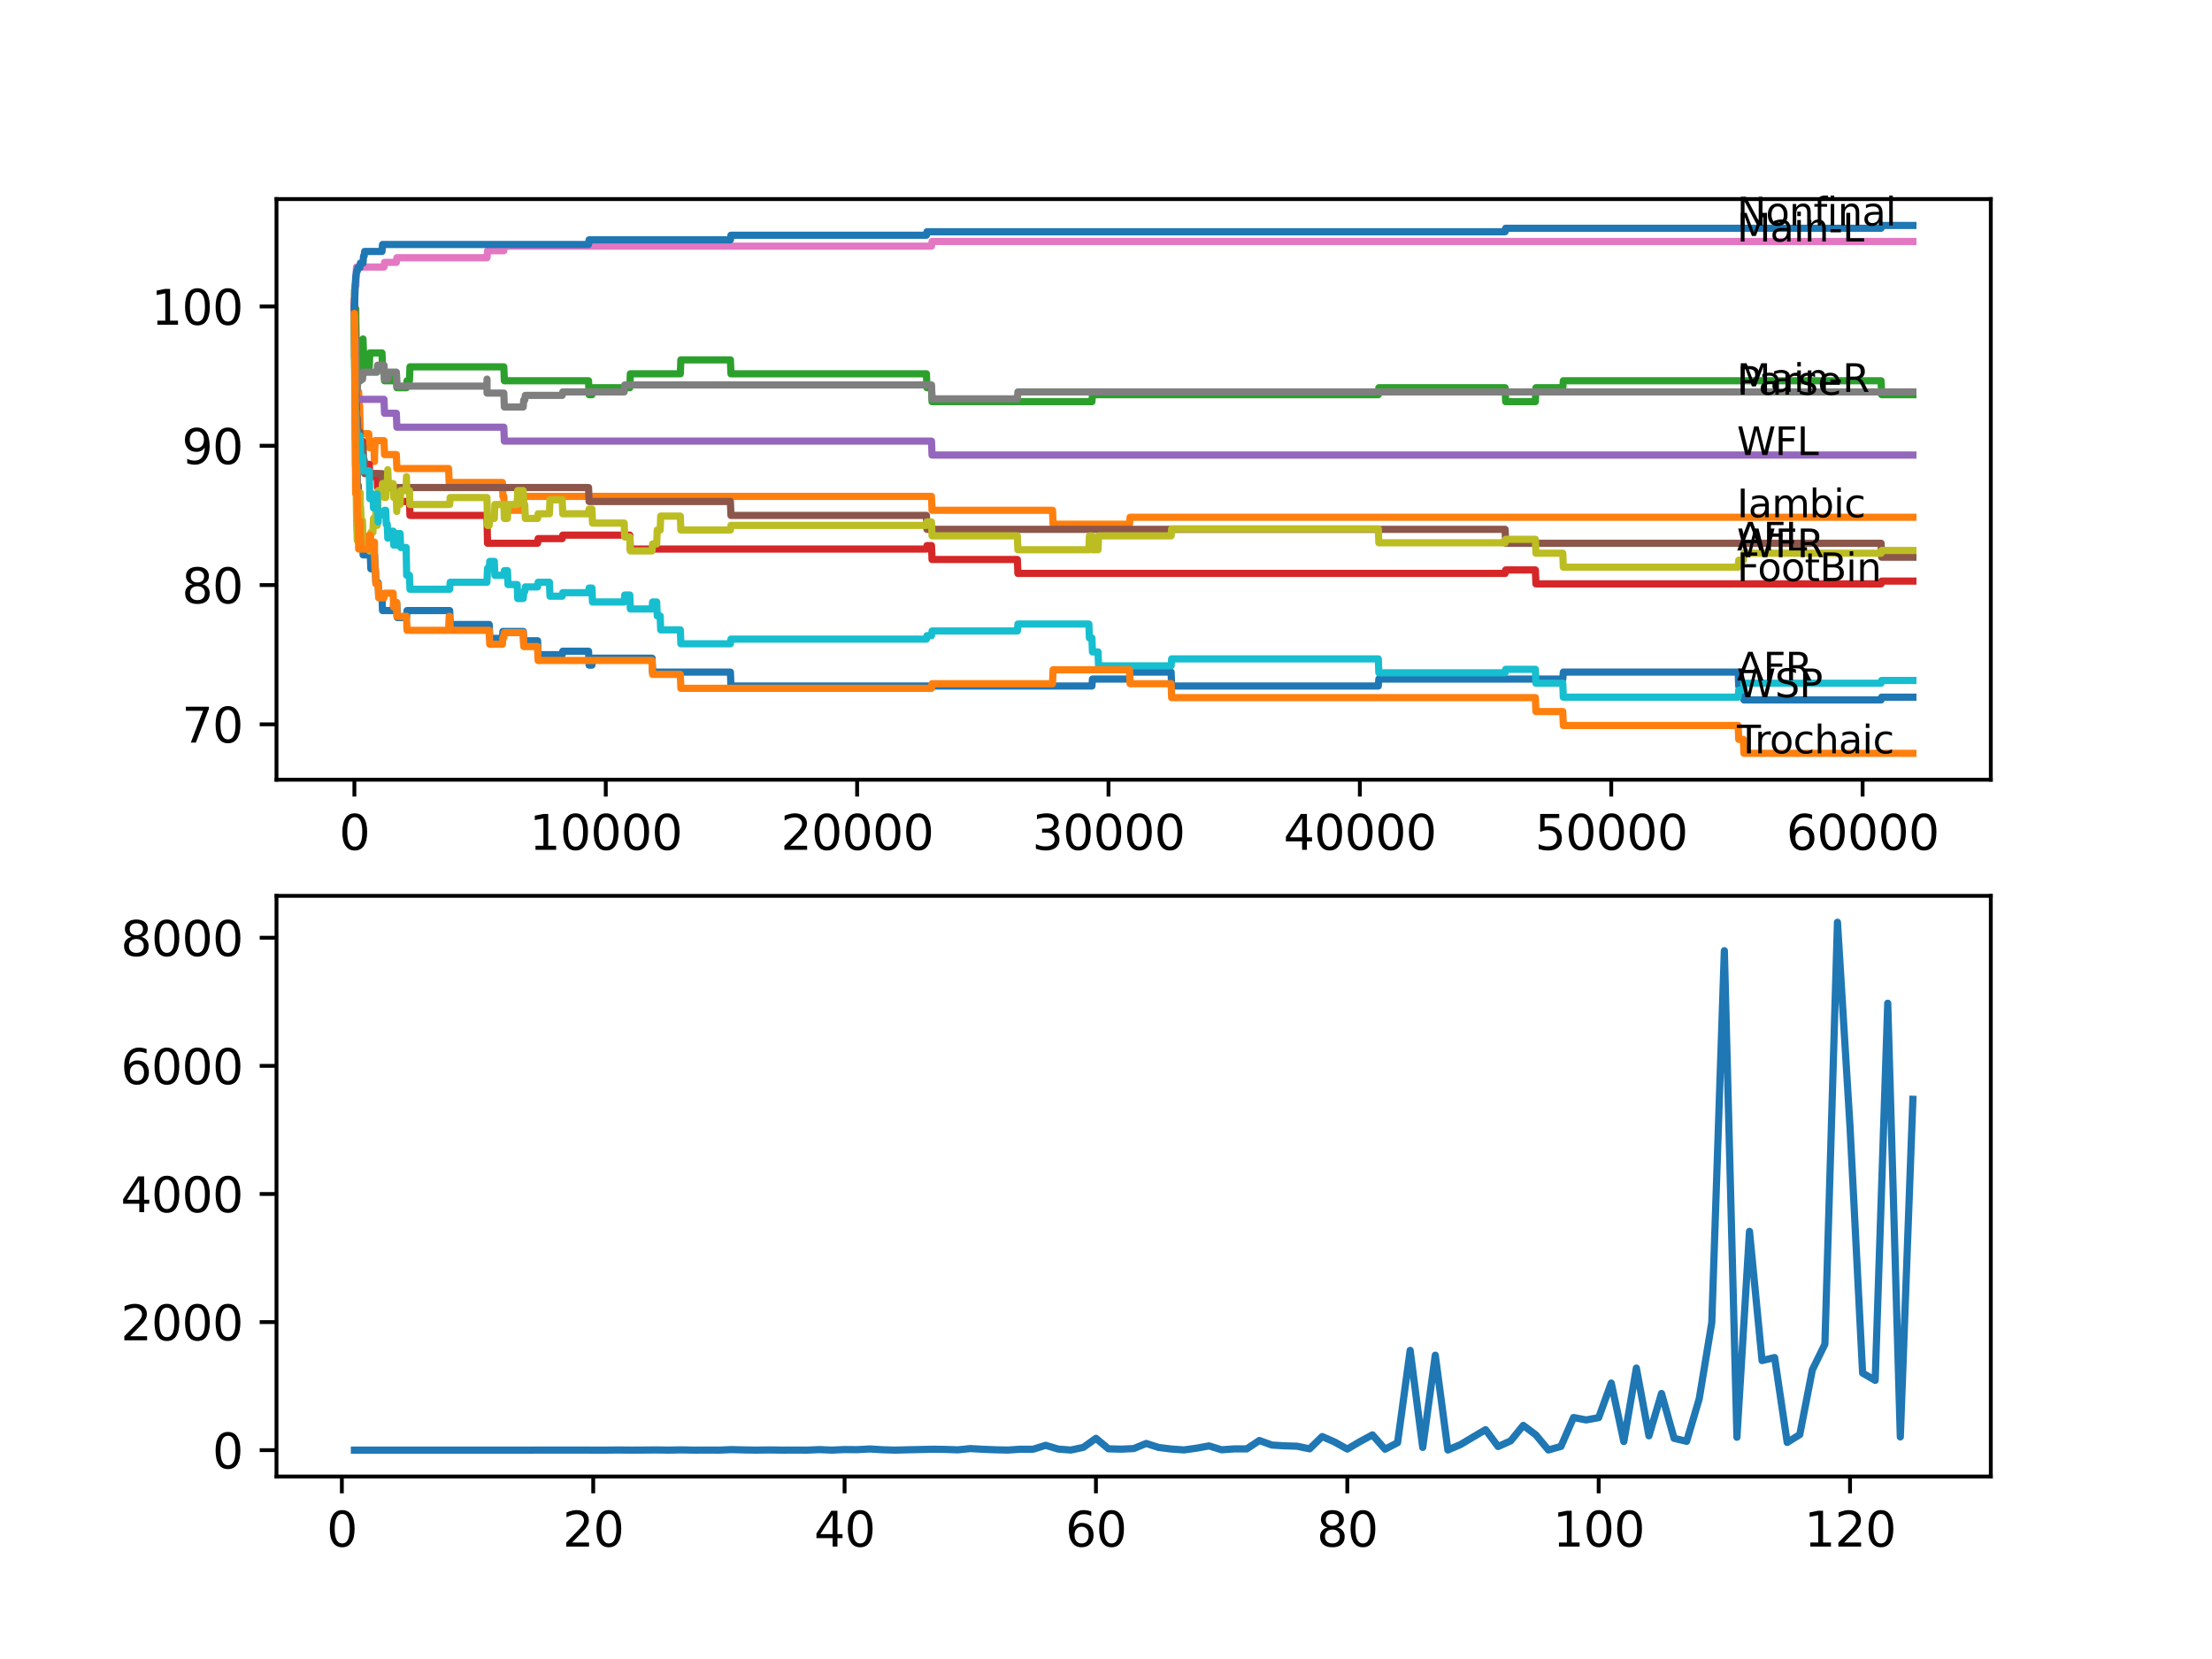 <?xml version="1.0" encoding="utf-8" standalone="no"?>
<!DOCTYPE svg PUBLIC "-//W3C//DTD SVG 1.1//EN"
  "http://www.w3.org/Graphics/SVG/1.1/DTD/svg11.dtd">
<svg xmlns:xlink="http://www.w3.org/1999/xlink" width="460.8pt" height="345.6pt" viewBox="0 0 460.8 345.6" xmlns="http://www.w3.org/2000/svg" version="1.1">
 <defs>
  <style type="text/css">*{stroke-linejoin: round; stroke-linecap: butt}</style>
 </defs>
 <g id="figure_1">
  <g id="patch_1">
   <path d="M 0 345.6 
L 460.8 345.6 
L 460.8 0 
L 0 0 
z
" style="fill: #ffffff"/>
  </g>
  <g id="axes_1">
   <g id="patch_2">
    <path d="M 57.6 162.432 
L 414.72 162.432 
L 414.72 41.472 
L 57.6 41.472 
z
" style="fill: #ffffff"/>
   </g>
   <g id="matplotlib.axis_1">
    <g id="xtick_1">
     <g id="line2d_1">
      <defs>
       <path id="mb0e7bf2090" d="M 0 0 
L 0 3.5 
" style="stroke: #000000; stroke-width: 0.8"/>
      </defs>
      <g>
       <use xlink:href="#mb0e7bf2090" x="73.827" y="162.432" style="stroke: #000000; stroke-width: 0.8"/>
      </g>
     </g>
     <g id="text_1">
      <!-- 0 -->
      <g transform="translate(70.646 177.03)scale(0.1 -0.1)">
       <defs>
        <path id="DejaVuSans-30" d="M 2034 4250 
Q 1547 4250 1301 3770 
Q 1056 3291 1056 2328 
Q 1056 1369 1301 889 
Q 1547 409 2034 409 
Q 2525 409 2770 889 
Q 3016 1369 3016 2328 
Q 3016 3291 2770 3770 
Q 2525 4250 2034 4250 
z
M 2034 4750 
Q 2819 4750 3233 4129 
Q 3647 3509 3647 2328 
Q 3647 1150 3233 529 
Q 2819 -91 2034 -91 
Q 1250 -91 836 529 
Q 422 1150 422 2328 
Q 422 3509 836 4129 
Q 1250 4750 2034 4750 
z
" transform="scale(0.016)"/>
       </defs>
       <use xlink:href="#DejaVuSans-30"/>
      </g>
     </g>
    </g>
    <g id="xtick_2">
     <g id="line2d_2">
      <g>
       <use xlink:href="#mb0e7bf2090" x="126.192" y="162.432" style="stroke: #000000; stroke-width: 0.8"/>
      </g>
     </g>
     <g id="text_2">
      <!-- 10000 -->
      <g transform="translate(110.286 177.03)scale(0.1 -0.1)">
       <defs>
        <path id="DejaVuSans-31" d="M 794 531 
L 1825 531 
L 1825 4091 
L 703 3866 
L 703 4441 
L 1819 4666 
L 2450 4666 
L 2450 531 
L 3481 531 
L 3481 0 
L 794 0 
L 794 531 
z
" transform="scale(0.016)"/>
       </defs>
       <use xlink:href="#DejaVuSans-31"/>
       <use xlink:href="#DejaVuSans-30" x="63.623"/>
       <use xlink:href="#DejaVuSans-30" x="127.246"/>
       <use xlink:href="#DejaVuSans-30" x="190.869"/>
       <use xlink:href="#DejaVuSans-30" x="254.492"/>
      </g>
     </g>
    </g>
    <g id="xtick_3">
     <g id="line2d_3">
      <g>
       <use xlink:href="#mb0e7bf2090" x="178.556" y="162.432" style="stroke: #000000; stroke-width: 0.8"/>
      </g>
     </g>
     <g id="text_3">
      <!-- 20000 -->
      <g transform="translate(162.65 177.03)scale(0.1 -0.1)">
       <defs>
        <path id="DejaVuSans-32" d="M 1228 531 
L 3431 531 
L 3431 0 
L 469 0 
L 469 531 
Q 828 903 1448 1529 
Q 2069 2156 2228 2338 
Q 2531 2678 2651 2914 
Q 2772 3150 2772 3378 
Q 2772 3750 2511 3984 
Q 2250 4219 1831 4219 
Q 1534 4219 1204 4116 
Q 875 4013 500 3803 
L 500 4441 
Q 881 4594 1212 4672 
Q 1544 4750 1819 4750 
Q 2544 4750 2975 4387 
Q 3406 4025 3406 3419 
Q 3406 3131 3298 2873 
Q 3191 2616 2906 2266 
Q 2828 2175 2409 1742 
Q 1991 1309 1228 531 
z
" transform="scale(0.016)"/>
       </defs>
       <use xlink:href="#DejaVuSans-32"/>
       <use xlink:href="#DejaVuSans-30" x="63.623"/>
       <use xlink:href="#DejaVuSans-30" x="127.246"/>
       <use xlink:href="#DejaVuSans-30" x="190.869"/>
       <use xlink:href="#DejaVuSans-30" x="254.492"/>
      </g>
     </g>
    </g>
    <g id="xtick_4">
     <g id="line2d_4">
      <g>
       <use xlink:href="#mb0e7bf2090" x="230.921" y="162.432" style="stroke: #000000; stroke-width: 0.8"/>
      </g>
     </g>
     <g id="text_4">
      <!-- 30000 -->
      <g transform="translate(215.015 177.03)scale(0.1 -0.1)">
       <defs>
        <path id="DejaVuSans-33" d="M 2597 2516 
Q 3050 2419 3304 2112 
Q 3559 1806 3559 1356 
Q 3559 666 3084 287 
Q 2609 -91 1734 -91 
Q 1441 -91 1130 -33 
Q 819 25 488 141 
L 488 750 
Q 750 597 1062 519 
Q 1375 441 1716 441 
Q 2309 441 2620 675 
Q 2931 909 2931 1356 
Q 2931 1769 2642 2001 
Q 2353 2234 1838 2234 
L 1294 2234 
L 1294 2753 
L 1863 2753 
Q 2328 2753 2575 2939 
Q 2822 3125 2822 3475 
Q 2822 3834 2567 4026 
Q 2313 4219 1838 4219 
Q 1578 4219 1281 4162 
Q 984 4106 628 3988 
L 628 4550 
Q 988 4650 1302 4700 
Q 1616 4750 1894 4750 
Q 2613 4750 3031 4423 
Q 3450 4097 3450 3541 
Q 3450 3153 3228 2886 
Q 3006 2619 2597 2516 
z
" transform="scale(0.016)"/>
       </defs>
       <use xlink:href="#DejaVuSans-33"/>
       <use xlink:href="#DejaVuSans-30" x="63.623"/>
       <use xlink:href="#DejaVuSans-30" x="127.246"/>
       <use xlink:href="#DejaVuSans-30" x="190.869"/>
       <use xlink:href="#DejaVuSans-30" x="254.492"/>
      </g>
     </g>
    </g>
    <g id="xtick_5">
     <g id="line2d_5">
      <g>
       <use xlink:href="#mb0e7bf2090" x="283.285" y="162.432" style="stroke: #000000; stroke-width: 0.8"/>
      </g>
     </g>
     <g id="text_5">
      <!-- 40000 -->
      <g transform="translate(267.379 177.03)scale(0.1 -0.1)">
       <defs>
        <path id="DejaVuSans-34" d="M 2419 4116 
L 825 1625 
L 2419 1625 
L 2419 4116 
z
M 2253 4666 
L 3047 4666 
L 3047 1625 
L 3713 1625 
L 3713 1100 
L 3047 1100 
L 3047 0 
L 2419 0 
L 2419 1100 
L 313 1100 
L 313 1709 
L 2253 4666 
z
" transform="scale(0.016)"/>
       </defs>
       <use xlink:href="#DejaVuSans-34"/>
       <use xlink:href="#DejaVuSans-30" x="63.623"/>
       <use xlink:href="#DejaVuSans-30" x="127.246"/>
       <use xlink:href="#DejaVuSans-30" x="190.869"/>
       <use xlink:href="#DejaVuSans-30" x="254.492"/>
      </g>
     </g>
    </g>
    <g id="xtick_6">
     <g id="line2d_6">
      <g>
       <use xlink:href="#mb0e7bf2090" x="335.65" y="162.432" style="stroke: #000000; stroke-width: 0.8"/>
      </g>
     </g>
     <g id="text_6">
      <!-- 50000 -->
      <g transform="translate(319.744 177.03)scale(0.1 -0.1)">
       <defs>
        <path id="DejaVuSans-35" d="M 691 4666 
L 3169 4666 
L 3169 4134 
L 1269 4134 
L 1269 2991 
Q 1406 3038 1543 3061 
Q 1681 3084 1819 3084 
Q 2600 3084 3056 2656 
Q 3513 2228 3513 1497 
Q 3513 744 3044 326 
Q 2575 -91 1722 -91 
Q 1428 -91 1123 -41 
Q 819 9 494 109 
L 494 744 
Q 775 591 1075 516 
Q 1375 441 1709 441 
Q 2250 441 2565 725 
Q 2881 1009 2881 1497 
Q 2881 1984 2565 2268 
Q 2250 2553 1709 2553 
Q 1456 2553 1204 2497 
Q 953 2441 691 2322 
L 691 4666 
z
" transform="scale(0.016)"/>
       </defs>
       <use xlink:href="#DejaVuSans-35"/>
       <use xlink:href="#DejaVuSans-30" x="63.623"/>
       <use xlink:href="#DejaVuSans-30" x="127.246"/>
       <use xlink:href="#DejaVuSans-30" x="190.869"/>
       <use xlink:href="#DejaVuSans-30" x="254.492"/>
      </g>
     </g>
    </g>
    <g id="xtick_7">
     <g id="line2d_7">
      <g>
       <use xlink:href="#mb0e7bf2090" x="388.014" y="162.432" style="stroke: #000000; stroke-width: 0.8"/>
      </g>
     </g>
     <g id="text_7">
      <!-- 60000 -->
      <g transform="translate(372.108 177.03)scale(0.1 -0.1)">
       <defs>
        <path id="DejaVuSans-36" d="M 2113 2584 
Q 1688 2584 1439 2293 
Q 1191 2003 1191 1497 
Q 1191 994 1439 701 
Q 1688 409 2113 409 
Q 2538 409 2786 701 
Q 3034 994 3034 1497 
Q 3034 2003 2786 2293 
Q 2538 2584 2113 2584 
z
M 3366 4563 
L 3366 3988 
Q 3128 4100 2886 4159 
Q 2644 4219 2406 4219 
Q 1781 4219 1451 3797 
Q 1122 3375 1075 2522 
Q 1259 2794 1537 2939 
Q 1816 3084 2150 3084 
Q 2853 3084 3261 2657 
Q 3669 2231 3669 1497 
Q 3669 778 3244 343 
Q 2819 -91 2113 -91 
Q 1303 -91 875 529 
Q 447 1150 447 2328 
Q 447 3434 972 4092 
Q 1497 4750 2381 4750 
Q 2619 4750 2861 4703 
Q 3103 4656 3366 4563 
z
" transform="scale(0.016)"/>
       </defs>
       <use xlink:href="#DejaVuSans-36"/>
       <use xlink:href="#DejaVuSans-30" x="63.623"/>
       <use xlink:href="#DejaVuSans-30" x="127.246"/>
       <use xlink:href="#DejaVuSans-30" x="190.869"/>
       <use xlink:href="#DejaVuSans-30" x="254.492"/>
      </g>
     </g>
    </g>
   </g>
   <g id="matplotlib.axis_2">
    <g id="ytick_1">
     <g id="line2d_8">
      <defs>
       <path id="me2067c34e8" d="M 0 0 
L -3.5 0 
" style="stroke: #000000; stroke-width: 0.8"/>
      </defs>
      <g>
       <use xlink:href="#me2067c34e8" x="57.6" y="150.889" style="stroke: #000000; stroke-width: 0.8"/>
      </g>
     </g>
     <g id="text_8">
      <!-- 70 -->
      <g transform="translate(37.875 154.688)scale(0.1 -0.1)">
       <defs>
        <path id="DejaVuSans-37" d="M 525 4666 
L 3525 4666 
L 3525 4397 
L 1831 0 
L 1172 0 
L 2766 4134 
L 525 4134 
L 525 4666 
z
" transform="scale(0.016)"/>
       </defs>
       <use xlink:href="#DejaVuSans-37"/>
       <use xlink:href="#DejaVuSans-30" x="63.623"/>
      </g>
     </g>
    </g>
    <g id="ytick_2">
     <g id="line2d_9">
      <g>
       <use xlink:href="#me2067c34e8" x="57.6" y="121.875" style="stroke: #000000; stroke-width: 0.8"/>
      </g>
     </g>
     <g id="text_9">
      <!-- 80 -->
      <g transform="translate(37.875 125.674)scale(0.1 -0.1)">
       <defs>
        <path id="DejaVuSans-38" d="M 2034 2216 
Q 1584 2216 1326 1975 
Q 1069 1734 1069 1313 
Q 1069 891 1326 650 
Q 1584 409 2034 409 
Q 2484 409 2743 651 
Q 3003 894 3003 1313 
Q 3003 1734 2745 1975 
Q 2488 2216 2034 2216 
z
M 1403 2484 
Q 997 2584 770 2862 
Q 544 3141 544 3541 
Q 544 4100 942 4425 
Q 1341 4750 2034 4750 
Q 2731 4750 3128 4425 
Q 3525 4100 3525 3541 
Q 3525 3141 3298 2862 
Q 3072 2584 2669 2484 
Q 3125 2378 3379 2068 
Q 3634 1759 3634 1313 
Q 3634 634 3220 271 
Q 2806 -91 2034 -91 
Q 1263 -91 848 271 
Q 434 634 434 1313 
Q 434 1759 690 2068 
Q 947 2378 1403 2484 
z
M 1172 3481 
Q 1172 3119 1398 2916 
Q 1625 2713 2034 2713 
Q 2441 2713 2670 2916 
Q 2900 3119 2900 3481 
Q 2900 3844 2670 4047 
Q 2441 4250 2034 4250 
Q 1625 4250 1398 4047 
Q 1172 3844 1172 3481 
z
" transform="scale(0.016)"/>
       </defs>
       <use xlink:href="#DejaVuSans-38"/>
       <use xlink:href="#DejaVuSans-30" x="63.623"/>
      </g>
     </g>
    </g>
    <g id="ytick_3">
     <g id="line2d_10">
      <g>
       <use xlink:href="#me2067c34e8" x="57.6" y="92.861" style="stroke: #000000; stroke-width: 0.8"/>
      </g>
     </g>
     <g id="text_10">
      <!-- 90 -->
      <g transform="translate(37.875 96.66)scale(0.1 -0.1)">
       <defs>
        <path id="DejaVuSans-39" d="M 703 97 
L 703 672 
Q 941 559 1184 500 
Q 1428 441 1663 441 
Q 2288 441 2617 861 
Q 2947 1281 2994 2138 
Q 2813 1869 2534 1725 
Q 2256 1581 1919 1581 
Q 1219 1581 811 2004 
Q 403 2428 403 3163 
Q 403 3881 828 4315 
Q 1253 4750 1959 4750 
Q 2769 4750 3195 4129 
Q 3622 3509 3622 2328 
Q 3622 1225 3098 567 
Q 2575 -91 1691 -91 
Q 1453 -91 1209 -44 
Q 966 3 703 97 
z
M 1959 2075 
Q 2384 2075 2632 2365 
Q 2881 2656 2881 3163 
Q 2881 3666 2632 3958 
Q 2384 4250 1959 4250 
Q 1534 4250 1286 3958 
Q 1038 3666 1038 3163 
Q 1038 2656 1286 2365 
Q 1534 2075 1959 2075 
z
" transform="scale(0.016)"/>
       </defs>
       <use xlink:href="#DejaVuSans-39"/>
       <use xlink:href="#DejaVuSans-30" x="63.623"/>
      </g>
     </g>
    </g>
    <g id="ytick_4">
     <g id="line2d_11">
      <g>
       <use xlink:href="#me2067c34e8" x="57.6" y="63.847" style="stroke: #000000; stroke-width: 0.8"/>
      </g>
     </g>
     <g id="text_11">
      <!-- 100 -->
      <g transform="translate(31.512 67.646)scale(0.1 -0.1)">
       <use xlink:href="#DejaVuSans-31"/>
       <use xlink:href="#DejaVuSans-30" x="63.623"/>
       <use xlink:href="#DejaVuSans-30" x="127.246"/>
      </g>
     </g>
    </g>
   </g>
   <g id="line2d_12">
    <path d="M 73.833 63.847 
L 73.838 63.847 
L 73.843 62.88 
L 73.869 74.485 
L 73.896 73.035 
L 73.901 73.035 
L 74.037 88.025 
L 74.047 88.025 
L 74.178 99.631 
L 74.325 99.631 
L 74.424 98.18 
L 74.43 101.082 
L 74.629 101.082 
L 74.749 106.884 
L 74.849 106.884 
L 74.964 109.786 
L 75.519 109.786 
L 75.639 115.589 
L 77.142 115.589 
L 77.257 118.49 
L 77.912 118.49 
L 78.027 115.589 
L 78.142 118.49 
L 78.189 118.49 
L 78.305 121.391 
L 78.781 121.391 
L 78.896 124.293 
L 79.572 124.293 
L 79.687 127.194 
L 81.897 127.194 
L 82.012 125.744 
L 82.651 125.744 
L 82.766 128.645 
L 84.677 128.645 
L 84.793 127.194 
L 93.674 127.194 
L 93.789 130.096 
L 101.911 130.096 
L 102.026 132.997 
L 104.654 132.997 
L 104.77 131.546 
L 109.006 131.546 
L 109.121 134.448 
L 109.315 134.448 
L 109.43 133.481 
L 111.985 133.481 
L 112.101 136.382 
L 117.117 136.382 
L 117.232 135.657 
L 122.605 135.657 
L 122.72 138.558 
L 123.312 138.558 
L 123.427 137.107 
L 135.832 137.107 
L 135.947 140.009 
L 152.154 140.009 
L 152.269 142.91 
L 227.465 142.91 
L 227.58 141.46 
L 235.299 141.46 
L 235.414 140.009 
L 243.965 140.009 
L 244.08 142.91 
L 287.124 142.91 
L 287.239 141.46 
L 325.554 141.46 
L 325.669 140.009 
L 362.094 140.009 
L 362.209 142.91 
L 363.178 142.91 
L 363.293 145.812 
L 391.863 145.812 
L 391.978 145.231 
L 398.487 145.231 
L 398.487 145.231 
" clip-path="url(#p4c4d28f34a)" style="fill: none; stroke: #1f77b4; stroke-width: 1.5; stroke-linecap: square"/>
   </g>
   <g id="line2d_13">
    <path d="M 73.833 66.748 
L 73.901 76.661 
L 73.953 74.147 
L 73.958 72.696 
L 73.964 75.597 
L 74.063 73.905 
L 74.131 73.905 
L 74.257 84.544 
L 74.283 84.544 
L 74.398 81.642 
L 74.718 81.642 
L 74.833 84.544 
L 74.922 84.544 
L 75.042 90.346 
L 76.818 90.346 
L 76.933 93.248 
L 77.912 93.248 
L 78.006 96.149 
L 78.022 94.698 
L 78.027 94.698 
L 78.142 91.797 
L 79.991 91.797 
L 80.106 94.698 
L 82.562 94.698 
L 82.677 97.6 
L 93.448 97.6 
L 93.564 100.501 
L 104.654 100.501 
L 104.77 103.403 
L 104.953 103.403 
L 105.068 106.304 
L 109.006 106.304 
L 109.121 103.403 
L 194.046 103.403 
L 194.161 106.304 
L 219.259 106.304 
L 219.375 109.206 
L 235.299 109.206 
L 235.414 107.755 
L 398.487 107.755 
L 398.487 107.755 
" clip-path="url(#p4c4d28f34a)" style="fill: none; stroke: #ff7f0e; stroke-width: 1.5; stroke-linecap: square"/>
   </g>
   <g id="line2d_14">
    <path d="M 73.833 62.88 
L 73.859 60.462 
L 73.911 71.1 
L 73.917 71.1 
L 73.927 74.002 
L 73.958 67.232 
L 74.016 70.133 
L 74.11 64.33 
L 74.131 67.232 
L 74.136 67.232 
L 74.257 74.969 
L 74.325 74.969 
L 74.424 73.518 
L 74.43 76.42 
L 74.964 76.42 
L 75.042 79.321 
L 75.074 76.42 
L 75.121 76.42 
L 75.236 73.518 
L 75.608 73.518 
L 75.618 70.617 
L 75.718 73.518 
L 75.849 73.518 
L 75.964 76.42 
L 76.927 76.42 
L 77.043 73.518 
L 79.572 73.518 
L 79.687 76.42 
L 79.991 76.42 
L 80.106 79.321 
L 81.897 79.321 
L 82.012 77.87 
L 82.562 77.87 
L 82.677 80.772 
L 84.677 80.772 
L 84.793 79.321 
L 85.29 79.321 
L 85.405 76.42 
L 104.953 76.42 
L 105.068 79.321 
L 122.605 79.321 
L 122.72 82.222 
L 123.312 82.222 
L 123.427 80.772 
L 131.198 80.772 
L 131.313 77.87 
L 141.723 77.87 
L 141.838 74.969 
L 152.154 74.969 
L 152.269 77.87 
L 192.988 77.87 
L 193.103 80.772 
L 194.046 80.772 
L 194.161 83.673 
L 227.465 83.673 
L 227.58 82.222 
L 287.124 82.222 
L 287.239 80.772 
L 313.542 80.772 
L 313.657 83.673 
L 319.846 83.673 
L 319.961 80.772 
L 325.554 80.772 
L 325.669 79.321 
L 391.863 79.321 
L 391.978 82.222 
L 398.487 82.222 
L 398.487 82.222 
" clip-path="url(#p4c4d28f34a)" style="fill: none; stroke: #2ca02c; stroke-width: 1.5; stroke-linecap: square"/>
   </g>
   <g id="line2d_15">
    <path d="M 73.833 62.88 
L 73.88 62.88 
L 74.006 73.518 
L 74.016 73.518 
L 74.136 79.321 
L 74.163 79.321 
L 74.294 90.927 
L 74.466 90.927 
L 74.498 93.828 
L 74.576 92.861 
L 74.964 92.861 
L 75.079 91.894 
L 75.519 91.894 
L 75.639 97.697 
L 75.849 97.697 
L 75.964 96.729 
L 76.927 96.729 
L 77.043 99.631 
L 77.142 99.631 
L 77.257 98.664 
L 78.54 98.664 
L 78.655 101.565 
L 82.562 101.565 
L 82.677 104.467 
L 85.29 104.467 
L 85.405 107.368 
L 101.439 107.368 
L 101.56 113.171 
L 111.985 113.171 
L 112.101 112.204 
L 117.117 112.204 
L 117.232 111.478 
L 131.198 111.478 
L 131.313 114.38 
L 192.988 114.38 
L 193.103 113.654 
L 194.046 113.654 
L 194.161 116.556 
L 211.934 116.556 
L 212.049 119.457 
L 313.542 119.457 
L 313.657 118.732 
L 319.846 118.732 
L 319.961 121.633 
L 391.863 121.633 
L 391.978 121.053 
L 398.487 121.053 
L 398.487 121.053 
" clip-path="url(#p4c4d28f34a)" style="fill: none; stroke: #d62728; stroke-width: 1.5; stroke-linecap: square"/>
   </g>
   <g id="line2d_16">
    <path d="M 73.833 63.847 
L 73.843 63.847 
L 73.969 74.485 
L 74.136 74.485 
L 74.262 83.19 
L 79.991 83.19 
L 80.106 86.091 
L 82.562 86.091 
L 82.677 88.992 
L 104.953 88.992 
L 105.068 91.894 
L 194.046 91.894 
L 194.161 94.795 
L 398.487 94.795 
L 398.487 94.795 
" clip-path="url(#p4c4d28f34a)" style="fill: none; stroke: #9467bd; stroke-width: 1.5; stroke-linecap: square"/>
   </g>
   <g id="line2d_17">
    <path d="M 73.833 63.847 
L 73.859 63.847 
L 73.995 78.354 
L 74.011 78.354 
L 74.131 84.157 
L 74.157 84.157 
L 74.273 87.058 
L 74.424 87.058 
L 74.54 89.959 
L 74.964 89.959 
L 75.079 92.861 
L 75.618 92.861 
L 75.734 95.762 
L 75.849 95.762 
L 75.964 98.664 
L 79.572 98.664 
L 79.687 101.565 
L 122.605 101.565 
L 122.72 104.467 
L 152.154 104.467 
L 152.269 107.368 
L 192.988 107.368 
L 193.103 110.269 
L 313.542 110.269 
L 313.657 113.171 
L 391.863 113.171 
L 391.978 116.072 
L 398.487 116.072 
L 398.487 116.072 
" clip-path="url(#p4c4d28f34a)" style="fill: none; stroke: #8c564b; stroke-width: 1.5; stroke-linecap: square"/>
   </g>
   <g id="line2d_18">
    <path d="M 73.833 62.88 
L 73.843 62.88 
L 73.974 59.495 
L 74.136 59.495 
L 74.267 55.626 
L 79.991 55.626 
L 80.106 54.659 
L 82.562 54.659 
L 82.677 53.692 
L 101.455 53.692 
L 101.57 52.241 
L 104.953 52.241 
L 105.068 51.274 
L 194.046 51.274 
L 194.161 50.307 
L 398.487 50.307 
L 398.487 50.307 
" clip-path="url(#p4c4d28f34a)" style="fill: none; stroke: #e377c2; stroke-width: 1.5; stroke-linecap: square"/>
   </g>
   <g id="line2d_19">
    <path d="M 73.833 66.748 
L 73.854 66.748 
L 73.859 65.781 
L 73.885 71.584 
L 73.943 70.036 
L 73.958 70.036 
L 73.974 72.938 
L 74.068 71.004 
L 74.136 71.004 
L 74.262 81.159 
L 74.424 81.159 
L 74.55 78.982 
L 75.519 78.982 
L 75.634 77.532 
L 78.54 77.532 
L 78.655 76.081 
L 79.991 76.081 
L 80.106 78.982 
L 80.781 78.982 
L 80.897 77.532 
L 82.562 77.532 
L 82.677 80.433 
L 101.439 80.433 
L 101.455 78.982 
L 101.46 81.884 
L 101.544 81.884 
L 104.953 81.884 
L 105.068 84.785 
L 108.99 84.785 
L 109.105 83.335 
L 109.315 83.335 
L 109.43 82.367 
L 117.117 82.367 
L 117.232 81.642 
L 130.025 81.642 
L 130.14 80.191 
L 194.046 80.191 
L 194.161 83.093 
L 211.934 83.093 
L 212.049 81.642 
L 398.487 81.642 
L 398.487 81.642 
" clip-path="url(#p4c4d28f34a)" style="fill: none; stroke: #7f7f7f; stroke-width: 1.5; stroke-linecap: square"/>
   </g>
   <g id="line2d_20">
    <path d="M 73.833 66.748 
L 73.985 92.039 
L 73.99 92.039 
L 74.042 97.116 
L 74.1 94.215 
L 74.11 94.215 
L 74.136 93.248 
L 74.178 100.985 
L 74.304 109.689 
L 74.325 109.689 
L 74.424 112.591 
L 74.435 111.865 
L 74.461 111.865 
L 74.576 107.997 
L 74.629 107.997 
L 74.749 105.095 
L 74.849 105.095 
L 74.964 103.644 
L 75.042 102.677 
L 75.048 105.579 
L 75.063 105.579 
L 75.121 105.579 
L 75.236 108.48 
L 75.519 108.48 
L 75.618 114.283 
L 75.634 112.832 
L 75.849 112.832 
L 75.964 111.865 
L 76.927 111.865 
L 77.011 114.767 
L 77.037 111.865 
L 77.142 111.865 
L 77.257 110.898 
L 77.692 110.898 
L 77.807 107.997 
L 78.189 107.997 
L 78.305 106.546 
L 78.54 106.546 
L 78.572 109.447 
L 78.65 106.546 
L 78.676 106.546 
L 78.792 102.194 
L 79.572 102.194 
L 79.687 100.743 
L 79.991 100.743 
L 80.106 103.644 
L 80.347 103.644 
L 80.462 100.743 
L 80.672 100.743 
L 80.781 97.842 
L 80.897 100.743 
L 81.897 100.743 
L 82.012 103.644 
L 82.562 103.644 
L 82.651 106.546 
L 82.672 105.095 
L 83.347 105.095 
L 83.463 102.194 
L 84.599 102.194 
L 84.677 99.292 
L 84.709 102.194 
L 85.29 102.194 
L 85.405 105.095 
L 93.674 105.095 
L 93.789 103.644 
L 101.439 103.644 
L 101.56 109.447 
L 101.911 109.447 
L 102.026 107.997 
L 102.979 107.997 
L 103.094 105.095 
L 104.953 105.095 
L 105.068 107.997 
L 105.712 107.997 
L 105.827 105.095 
L 107.739 105.095 
L 107.854 102.194 
L 108.99 102.194 
L 109.105 105.095 
L 109.315 105.095 
L 109.43 107.997 
L 111.985 107.997 
L 112.101 107.029 
L 114.457 107.029 
L 114.572 104.128 
L 117.117 104.128 
L 117.232 107.029 
L 122.605 107.029 
L 122.72 106.062 
L 123.312 106.062 
L 123.427 108.964 
L 130.025 108.964 
L 130.14 111.865 
L 131.198 111.865 
L 131.313 114.767 
L 135.832 114.767 
L 135.947 113.316 
L 136.801 113.316 
L 136.916 110.414 
L 137.524 110.414 
L 137.639 107.513 
L 141.723 107.513 
L 141.838 110.414 
L 152.154 110.414 
L 152.269 109.447 
L 192.988 109.447 
L 193.103 108.722 
L 194.046 108.722 
L 194.161 111.623 
L 211.934 111.623 
L 212.049 114.525 
L 226.831 114.525 
L 226.946 111.623 
L 227.465 111.623 
L 227.58 114.525 
L 228.737 114.525 
L 228.853 111.623 
L 243.965 111.623 
L 244.08 110.173 
L 287.124 110.173 
L 287.239 113.074 
L 313.542 113.074 
L 313.657 112.349 
L 319.846 112.349 
L 319.961 115.25 
L 325.554 115.25 
L 325.669 118.152 
L 362.094 118.152 
L 362.209 116.701 
L 363.178 116.701 
L 363.293 115.25 
L 391.863 115.25 
L 391.978 114.67 
L 398.487 114.67 
L 398.487 114.67 
" clip-path="url(#p4c4d28f34a)" style="fill: none; stroke: #bcbd22; stroke-width: 1.5; stroke-linecap: square"/>
   </g>
   <g id="line2d_21">
    <path d="M 73.833 66.748 
L 73.958 85.027 
L 73.974 84.06 
L 73.979 83.093 
L 74.047 90.105 
L 74.058 88.654 
L 74.063 91.555 
L 74.163 87.203 
L 74.173 85.752 
L 74.231 90.588 
L 74.262 89.621 
L 74.325 89.621 
L 74.424 92.522 
L 74.435 91.797 
L 74.461 91.797 
L 74.576 95.182 
L 74.629 95.182 
L 74.749 92.281 
L 74.849 92.281 
L 74.964 90.83 
L 75.042 90.83 
L 75.163 96.633 
L 75.519 96.633 
L 75.608 95.182 
L 75.613 98.083 
L 75.624 98.083 
L 76.927 98.083 
L 77.048 103.886 
L 77.142 103.886 
L 77.257 102.919 
L 77.692 102.919 
L 77.807 105.821 
L 78.189 105.821 
L 78.305 104.37 
L 78.54 104.37 
L 78.572 102.919 
L 78.577 105.821 
L 78.645 105.821 
L 78.676 105.821 
L 78.781 108.722 
L 78.786 107.271 
L 79.991 107.271 
L 80.106 106.304 
L 80.347 106.304 
L 80.462 109.206 
L 80.672 109.206 
L 80.781 112.107 
L 80.897 110.656 
L 81.897 110.656 
L 82.012 113.558 
L 82.562 113.558 
L 82.682 111.14 
L 83.347 111.14 
L 83.463 114.041 
L 84.599 114.041 
L 84.719 119.844 
L 85.29 119.844 
L 85.405 122.745 
L 93.674 122.745 
L 93.789 121.295 
L 101.439 121.295 
L 101.56 118.393 
L 101.911 118.393 
L 102.026 116.943 
L 102.979 116.943 
L 103.094 119.844 
L 104.953 119.844 
L 105.068 118.877 
L 105.712 118.877 
L 105.827 121.778 
L 107.739 121.778 
L 107.854 124.68 
L 108.99 124.68 
L 109.105 123.229 
L 109.315 123.229 
L 109.43 122.262 
L 111.985 122.262 
L 112.101 121.295 
L 114.457 121.295 
L 114.572 124.196 
L 117.117 124.196 
L 117.232 123.471 
L 122.605 123.471 
L 122.72 122.504 
L 123.312 122.504 
L 123.427 125.405 
L 130.025 125.405 
L 130.14 123.954 
L 131.198 123.954 
L 131.313 126.856 
L 135.832 126.856 
L 135.947 125.405 
L 136.801 125.405 
L 136.916 128.307 
L 137.524 128.307 
L 137.639 131.208 
L 141.723 131.208 
L 141.838 134.109 
L 152.154 134.109 
L 152.269 133.142 
L 192.988 133.142 
L 193.103 132.417 
L 194.046 132.417 
L 194.161 131.45 
L 211.934 131.45 
L 212.049 129.999 
L 226.831 129.999 
L 226.946 132.9 
L 227.465 132.9 
L 227.58 135.802 
L 228.737 135.802 
L 228.853 138.703 
L 243.965 138.703 
L 244.08 137.253 
L 287.124 137.253 
L 287.239 140.154 
L 313.542 140.154 
L 313.657 139.429 
L 319.846 139.429 
L 319.961 142.33 
L 325.554 142.33 
L 325.669 145.231 
L 362.094 145.231 
L 362.209 143.781 
L 363.178 143.781 
L 363.293 142.33 
L 391.863 142.33 
L 391.978 141.75 
L 398.487 141.75 
L 398.487 141.75 
" clip-path="url(#p4c4d28f34a)" style="fill: none; stroke: #17becf; stroke-width: 1.5; stroke-linecap: square"/>
   </g>
   <g id="line2d_22">
    <path d="M 73.833 63.847 
L 73.859 63.847 
L 74 59.156 
L 74.011 59.156 
L 74.131 57.464 
L 74.157 57.464 
L 74.273 56.496 
L 74.424 56.496 
L 74.54 55.771 
L 74.964 55.771 
L 75.079 54.804 
L 75.618 54.804 
L 75.734 53.353 
L 75.849 53.353 
L 75.964 52.386 
L 79.572 52.386 
L 79.687 50.935 
L 122.605 50.935 
L 122.72 49.968 
L 152.154 49.968 
L 152.269 49.001 
L 192.988 49.001 
L 193.103 48.276 
L 313.542 48.276 
L 313.657 47.55 
L 391.863 47.55 
L 391.978 46.97 
L 398.487 46.97 
L 398.487 46.97 
" clip-path="url(#p4c4d28f34a)" style="fill: none; stroke: #1f77b4; stroke-width: 1.5; stroke-linecap: square"/>
   </g>
   <g id="line2d_23">
    <path d="M 73.833 66.748 
L 73.838 65.297 
L 73.911 74.727 
L 73.927 74.727 
L 74.084 102.774 
L 74.131 102.774 
L 74.252 96.971 
L 74.283 96.971 
L 74.403 102.774 
L 74.424 102.774 
L 74.545 108.577 
L 74.629 108.577 
L 74.718 114.38 
L 74.744 111.478 
L 74.849 111.478 
L 74.922 114.38 
L 74.953 111.478 
L 75.042 108.577 
L 75.063 111.478 
L 75.121 111.478 
L 75.236 114.38 
L 76.818 114.38 
L 76.933 111.478 
L 77.142 111.478 
L 77.257 114.38 
L 77.912 114.38 
L 78.006 112.929 
L 78.011 115.83 
L 78.017 115.83 
L 78.027 115.83 
L 78.142 118.732 
L 78.189 118.732 
L 78.305 121.633 
L 78.781 121.633 
L 78.896 124.535 
L 79.991 124.535 
L 80.106 123.568 
L 81.897 123.568 
L 82.012 126.469 
L 82.562 126.469 
L 82.651 125.502 
L 82.656 128.403 
L 82.661 128.403 
L 84.677 128.403 
L 84.793 131.305 
L 93.448 131.305 
L 93.564 128.403 
L 93.674 128.403 
L 93.789 131.305 
L 101.911 131.305 
L 102.026 134.206 
L 104.654 134.206 
L 104.77 132.755 
L 104.953 132.755 
L 105.068 131.788 
L 109.006 131.788 
L 109.121 134.69 
L 111.985 134.69 
L 112.101 137.591 
L 135.832 137.591 
L 135.947 140.492 
L 141.723 140.492 
L 141.838 143.394 
L 194.046 143.394 
L 194.161 142.427 
L 219.259 142.427 
L 219.375 139.525 
L 235.299 139.525 
L 235.414 142.427 
L 243.965 142.427 
L 244.08 145.328 
L 319.846 145.328 
L 319.961 148.23 
L 325.554 148.23 
L 325.669 151.131 
L 362.094 151.131 
L 362.209 154.032 
L 363.178 154.032 
L 363.293 156.934 
L 398.487 156.934 
L 398.487 156.934 
" clip-path="url(#p4c4d28f34a)" style="fill: none; stroke: #ff7f0e; stroke-width: 1.5; stroke-linecap: square"/>
   </g>
   <g id="patch_3">
    <path d="M 57.6 162.432 
L 57.6 41.472 
" style="fill: none; stroke: #000000; stroke-width: 0.8; stroke-linejoin: miter; stroke-linecap: square"/>
   </g>
   <g id="patch_4">
    <path d="M 414.72 162.432 
L 414.72 41.472 
" style="fill: none; stroke: #000000; stroke-width: 0.8; stroke-linejoin: miter; stroke-linecap: square"/>
   </g>
   <g id="patch_5">
    <path d="M 57.6 162.432 
L 414.72 162.432 
" style="fill: none; stroke: #000000; stroke-width: 0.8; stroke-linejoin: miter; stroke-linecap: square"/>
   </g>
   <g id="patch_6">
    <path d="M 57.6 41.472 
L 414.72 41.472 
" style="fill: none; stroke: #000000; stroke-width: 0.8; stroke-linejoin: miter; stroke-linecap: square"/>
   </g>
   <g id="text_12">
    <!-- WSP -->
    <g transform="translate(361.832 145.231)scale(0.08 -0.08)">
     <defs>
      <path id="DejaVuSans-57" d="M 213 4666 
L 850 4666 
L 1831 722 
L 2809 4666 
L 3519 4666 
L 4500 722 
L 5478 4666 
L 6119 4666 
L 4947 0 
L 4153 0 
L 3169 4050 
L 2175 0 
L 1381 0 
L 213 4666 
z
" transform="scale(0.016)"/>
      <path id="DejaVuSans-53" d="M 3425 4513 
L 3425 3897 
Q 3066 4069 2747 4153 
Q 2428 4238 2131 4238 
Q 1616 4238 1336 4038 
Q 1056 3838 1056 3469 
Q 1056 3159 1242 3001 
Q 1428 2844 1947 2747 
L 2328 2669 
Q 3034 2534 3370 2195 
Q 3706 1856 3706 1288 
Q 3706 609 3251 259 
Q 2797 -91 1919 -91 
Q 1588 -91 1214 -16 
Q 841 59 441 206 
L 441 856 
Q 825 641 1194 531 
Q 1563 422 1919 422 
Q 2459 422 2753 634 
Q 3047 847 3047 1241 
Q 3047 1584 2836 1778 
Q 2625 1972 2144 2069 
L 1759 2144 
Q 1053 2284 737 2584 
Q 422 2884 422 3419 
Q 422 4038 858 4394 
Q 1294 4750 2059 4750 
Q 2388 4750 2728 4690 
Q 3069 4631 3425 4513 
z
" transform="scale(0.016)"/>
      <path id="DejaVuSans-50" d="M 1259 4147 
L 1259 2394 
L 2053 2394 
Q 2494 2394 2734 2622 
Q 2975 2850 2975 3272 
Q 2975 3691 2734 3919 
Q 2494 4147 2053 4147 
L 1259 4147 
z
M 628 4666 
L 2053 4666 
Q 2838 4666 3239 4311 
Q 3641 3956 3641 3272 
Q 3641 2581 3239 2228 
Q 2838 1875 2053 1875 
L 1259 1875 
L 1259 0 
L 628 0 
L 628 4666 
z
" transform="scale(0.016)"/>
     </defs>
     <use xlink:href="#DejaVuSans-57"/>
     <use xlink:href="#DejaVuSans-53" x="98.877"/>
     <use xlink:href="#DejaVuSans-50" x="162.354"/>
    </g>
   </g>
   <g id="text_13">
    <!-- Iambic -->
    <g transform="translate(361.832 107.755)scale(0.08 -0.08)">
     <defs>
      <path id="DejaVuSans-49" d="M 628 4666 
L 1259 4666 
L 1259 0 
L 628 0 
L 628 4666 
z
" transform="scale(0.016)"/>
      <path id="DejaVuSans-61" d="M 2194 1759 
Q 1497 1759 1228 1600 
Q 959 1441 959 1056 
Q 959 750 1161 570 
Q 1363 391 1709 391 
Q 2188 391 2477 730 
Q 2766 1069 2766 1631 
L 2766 1759 
L 2194 1759 
z
M 3341 1997 
L 3341 0 
L 2766 0 
L 2766 531 
Q 2569 213 2275 61 
Q 1981 -91 1556 -91 
Q 1019 -91 701 211 
Q 384 513 384 1019 
Q 384 1609 779 1909 
Q 1175 2209 1959 2209 
L 2766 2209 
L 2766 2266 
Q 2766 2663 2505 2880 
Q 2244 3097 1772 3097 
Q 1472 3097 1187 3025 
Q 903 2953 641 2809 
L 641 3341 
Q 956 3463 1253 3523 
Q 1550 3584 1831 3584 
Q 2591 3584 2966 3190 
Q 3341 2797 3341 1997 
z
" transform="scale(0.016)"/>
      <path id="DejaVuSans-6d" d="M 3328 2828 
Q 3544 3216 3844 3400 
Q 4144 3584 4550 3584 
Q 5097 3584 5394 3201 
Q 5691 2819 5691 2113 
L 5691 0 
L 5113 0 
L 5113 2094 
Q 5113 2597 4934 2840 
Q 4756 3084 4391 3084 
Q 3944 3084 3684 2787 
Q 3425 2491 3425 1978 
L 3425 0 
L 2847 0 
L 2847 2094 
Q 2847 2600 2669 2842 
Q 2491 3084 2119 3084 
Q 1678 3084 1418 2786 
Q 1159 2488 1159 1978 
L 1159 0 
L 581 0 
L 581 3500 
L 1159 3500 
L 1159 2956 
Q 1356 3278 1631 3431 
Q 1906 3584 2284 3584 
Q 2666 3584 2933 3390 
Q 3200 3197 3328 2828 
z
" transform="scale(0.016)"/>
      <path id="DejaVuSans-62" d="M 3116 1747 
Q 3116 2381 2855 2742 
Q 2594 3103 2138 3103 
Q 1681 3103 1420 2742 
Q 1159 2381 1159 1747 
Q 1159 1113 1420 752 
Q 1681 391 2138 391 
Q 2594 391 2855 752 
Q 3116 1113 3116 1747 
z
M 1159 2969 
Q 1341 3281 1617 3432 
Q 1894 3584 2278 3584 
Q 2916 3584 3314 3078 
Q 3713 2572 3713 1747 
Q 3713 922 3314 415 
Q 2916 -91 2278 -91 
Q 1894 -91 1617 61 
Q 1341 213 1159 525 
L 1159 0 
L 581 0 
L 581 4863 
L 1159 4863 
L 1159 2969 
z
" transform="scale(0.016)"/>
      <path id="DejaVuSans-69" d="M 603 3500 
L 1178 3500 
L 1178 0 
L 603 0 
L 603 3500 
z
M 603 4863 
L 1178 4863 
L 1178 4134 
L 603 4134 
L 603 4863 
z
" transform="scale(0.016)"/>
      <path id="DejaVuSans-63" d="M 3122 3366 
L 3122 2828 
Q 2878 2963 2633 3030 
Q 2388 3097 2138 3097 
Q 1578 3097 1268 2742 
Q 959 2388 959 1747 
Q 959 1106 1268 751 
Q 1578 397 2138 397 
Q 2388 397 2633 464 
Q 2878 531 3122 666 
L 3122 134 
Q 2881 22 2623 -34 
Q 2366 -91 2075 -91 
Q 1284 -91 818 406 
Q 353 903 353 1747 
Q 353 2603 823 3093 
Q 1294 3584 2113 3584 
Q 2378 3584 2631 3529 
Q 2884 3475 3122 3366 
z
" transform="scale(0.016)"/>
     </defs>
     <use xlink:href="#DejaVuSans-49"/>
     <use xlink:href="#DejaVuSans-61" x="29.492"/>
     <use xlink:href="#DejaVuSans-6d" x="90.771"/>
     <use xlink:href="#DejaVuSans-62" x="188.184"/>
     <use xlink:href="#DejaVuSans-69" x="251.66"/>
     <use xlink:href="#DejaVuSans-63" x="279.443"/>
    </g>
   </g>
   <g id="text_14">
    <!-- Parse -->
    <g transform="translate(361.832 82.222)scale(0.08 -0.08)">
     <defs>
      <path id="DejaVuSans-72" d="M 2631 2963 
Q 2534 3019 2420 3045 
Q 2306 3072 2169 3072 
Q 1681 3072 1420 2755 
Q 1159 2438 1159 1844 
L 1159 0 
L 581 0 
L 581 3500 
L 1159 3500 
L 1159 2956 
Q 1341 3275 1631 3429 
Q 1922 3584 2338 3584 
Q 2397 3584 2469 3576 
Q 2541 3569 2628 3553 
L 2631 2963 
z
" transform="scale(0.016)"/>
      <path id="DejaVuSans-73" d="M 2834 3397 
L 2834 2853 
Q 2591 2978 2328 3040 
Q 2066 3103 1784 3103 
Q 1356 3103 1142 2972 
Q 928 2841 928 2578 
Q 928 2378 1081 2264 
Q 1234 2150 1697 2047 
L 1894 2003 
Q 2506 1872 2764 1633 
Q 3022 1394 3022 966 
Q 3022 478 2636 193 
Q 2250 -91 1575 -91 
Q 1294 -91 989 -36 
Q 684 19 347 128 
L 347 722 
Q 666 556 975 473 
Q 1284 391 1588 391 
Q 1994 391 2212 530 
Q 2431 669 2431 922 
Q 2431 1156 2273 1281 
Q 2116 1406 1581 1522 
L 1381 1569 
Q 847 1681 609 1914 
Q 372 2147 372 2553 
Q 372 3047 722 3315 
Q 1072 3584 1716 3584 
Q 2034 3584 2315 3537 
Q 2597 3491 2834 3397 
z
" transform="scale(0.016)"/>
      <path id="DejaVuSans-65" d="M 3597 1894 
L 3597 1613 
L 953 1613 
Q 991 1019 1311 708 
Q 1631 397 2203 397 
Q 2534 397 2845 478 
Q 3156 559 3463 722 
L 3463 178 
Q 3153 47 2828 -22 
Q 2503 -91 2169 -91 
Q 1331 -91 842 396 
Q 353 884 353 1716 
Q 353 2575 817 3079 
Q 1281 3584 2069 3584 
Q 2775 3584 3186 3129 
Q 3597 2675 3597 1894 
z
M 3022 2063 
Q 3016 2534 2758 2815 
Q 2500 3097 2075 3097 
Q 1594 3097 1305 2825 
Q 1016 2553 972 2059 
L 3022 2063 
z
" transform="scale(0.016)"/>
     </defs>
     <use xlink:href="#DejaVuSans-50"/>
     <use xlink:href="#DejaVuSans-61" x="55.803"/>
     <use xlink:href="#DejaVuSans-72" x="117.082"/>
     <use xlink:href="#DejaVuSans-73" x="158.195"/>
     <use xlink:href="#DejaVuSans-65" x="210.295"/>
    </g>
   </g>
   <g id="text_15">
    <!-- FootBin -->
    <g transform="translate(361.832 121.053)scale(0.08 -0.08)">
     <defs>
      <path id="DejaVuSans-46" d="M 628 4666 
L 3309 4666 
L 3309 4134 
L 1259 4134 
L 1259 2759 
L 3109 2759 
L 3109 2228 
L 1259 2228 
L 1259 0 
L 628 0 
L 628 4666 
z
" transform="scale(0.016)"/>
      <path id="DejaVuSans-6f" d="M 1959 3097 
Q 1497 3097 1228 2736 
Q 959 2375 959 1747 
Q 959 1119 1226 758 
Q 1494 397 1959 397 
Q 2419 397 2687 759 
Q 2956 1122 2956 1747 
Q 2956 2369 2687 2733 
Q 2419 3097 1959 3097 
z
M 1959 3584 
Q 2709 3584 3137 3096 
Q 3566 2609 3566 1747 
Q 3566 888 3137 398 
Q 2709 -91 1959 -91 
Q 1206 -91 779 398 
Q 353 888 353 1747 
Q 353 2609 779 3096 
Q 1206 3584 1959 3584 
z
" transform="scale(0.016)"/>
      <path id="DejaVuSans-74" d="M 1172 4494 
L 1172 3500 
L 2356 3500 
L 2356 3053 
L 1172 3053 
L 1172 1153 
Q 1172 725 1289 603 
Q 1406 481 1766 481 
L 2356 481 
L 2356 0 
L 1766 0 
Q 1100 0 847 248 
Q 594 497 594 1153 
L 594 3053 
L 172 3053 
L 172 3500 
L 594 3500 
L 594 4494 
L 1172 4494 
z
" transform="scale(0.016)"/>
      <path id="DejaVuSans-42" d="M 1259 2228 
L 1259 519 
L 2272 519 
Q 2781 519 3026 730 
Q 3272 941 3272 1375 
Q 3272 1813 3026 2020 
Q 2781 2228 2272 2228 
L 1259 2228 
z
M 1259 4147 
L 1259 2741 
L 2194 2741 
Q 2656 2741 2882 2914 
Q 3109 3088 3109 3444 
Q 3109 3797 2882 3972 
Q 2656 4147 2194 4147 
L 1259 4147 
z
M 628 4666 
L 2241 4666 
Q 2963 4666 3353 4366 
Q 3744 4066 3744 3513 
Q 3744 3084 3544 2831 
Q 3344 2578 2956 2516 
Q 3422 2416 3680 2098 
Q 3938 1781 3938 1306 
Q 3938 681 3513 340 
Q 3088 0 2303 0 
L 628 0 
L 628 4666 
z
" transform="scale(0.016)"/>
      <path id="DejaVuSans-6e" d="M 3513 2113 
L 3513 0 
L 2938 0 
L 2938 2094 
Q 2938 2591 2744 2837 
Q 2550 3084 2163 3084 
Q 1697 3084 1428 2787 
Q 1159 2491 1159 1978 
L 1159 0 
L 581 0 
L 581 3500 
L 1159 3500 
L 1159 2956 
Q 1366 3272 1645 3428 
Q 1925 3584 2291 3584 
Q 2894 3584 3203 3211 
Q 3513 2838 3513 2113 
z
" transform="scale(0.016)"/>
     </defs>
     <use xlink:href="#DejaVuSans-46"/>
     <use xlink:href="#DejaVuSans-6f" x="53.895"/>
     <use xlink:href="#DejaVuSans-6f" x="115.076"/>
     <use xlink:href="#DejaVuSans-74" x="176.258"/>
     <use xlink:href="#DejaVuSans-42" x="215.467"/>
     <use xlink:href="#DejaVuSans-69" x="284.07"/>
     <use xlink:href="#DejaVuSans-6e" x="311.854"/>
    </g>
   </g>
   <g id="text_16">
    <!-- WFL -->
    <g transform="translate(361.832 94.795)scale(0.08 -0.08)">
     <defs>
      <path id="DejaVuSans-4c" d="M 628 4666 
L 1259 4666 
L 1259 531 
L 3531 531 
L 3531 0 
L 628 0 
L 628 4666 
z
" transform="scale(0.016)"/>
     </defs>
     <use xlink:href="#DejaVuSans-57"/>
     <use xlink:href="#DejaVuSans-46" x="98.877"/>
     <use xlink:href="#DejaVuSans-4c" x="156.396"/>
    </g>
   </g>
   <g id="text_17">
    <!-- WFR -->
    <g transform="translate(361.832 116.072)scale(0.08 -0.08)">
     <defs>
      <path id="DejaVuSans-52" d="M 2841 2188 
Q 3044 2119 3236 1894 
Q 3428 1669 3622 1275 
L 4263 0 
L 3584 0 
L 2988 1197 
Q 2756 1666 2539 1819 
Q 2322 1972 1947 1972 
L 1259 1972 
L 1259 0 
L 628 0 
L 628 4666 
L 2053 4666 
Q 2853 4666 3247 4331 
Q 3641 3997 3641 3322 
Q 3641 2881 3436 2590 
Q 3231 2300 2841 2188 
z
M 1259 4147 
L 1259 2491 
L 2053 2491 
Q 2509 2491 2742 2702 
Q 2975 2913 2975 3322 
Q 2975 3731 2742 3939 
Q 2509 4147 2053 4147 
L 1259 4147 
z
" transform="scale(0.016)"/>
     </defs>
     <use xlink:href="#DejaVuSans-57"/>
     <use xlink:href="#DejaVuSans-46" x="98.877"/>
     <use xlink:href="#DejaVuSans-52" x="156.396"/>
    </g>
   </g>
   <g id="text_18">
    <!-- Main-L -->
    <g transform="translate(361.832 50.307)scale(0.08 -0.08)">
     <defs>
      <path id="DejaVuSans-4d" d="M 628 4666 
L 1569 4666 
L 2759 1491 
L 3956 4666 
L 4897 4666 
L 4897 0 
L 4281 0 
L 4281 4097 
L 3078 897 
L 2444 897 
L 1241 4097 
L 1241 0 
L 628 0 
L 628 4666 
z
" transform="scale(0.016)"/>
      <path id="DejaVuSans-2d" d="M 313 2009 
L 1997 2009 
L 1997 1497 
L 313 1497 
L 313 2009 
z
" transform="scale(0.016)"/>
     </defs>
     <use xlink:href="#DejaVuSans-4d"/>
     <use xlink:href="#DejaVuSans-61" x="86.279"/>
     <use xlink:href="#DejaVuSans-69" x="147.559"/>
     <use xlink:href="#DejaVuSans-6e" x="175.342"/>
     <use xlink:href="#DejaVuSans-2d" x="238.721"/>
     <use xlink:href="#DejaVuSans-4c" x="274.805"/>
    </g>
   </g>
   <g id="text_19">
    <!-- Main-R -->
    <g transform="translate(361.832 81.642)scale(0.08 -0.08)">
     <use xlink:href="#DejaVuSans-4d"/>
     <use xlink:href="#DejaVuSans-61" x="86.279"/>
     <use xlink:href="#DejaVuSans-69" x="147.559"/>
     <use xlink:href="#DejaVuSans-6e" x="175.342"/>
     <use xlink:href="#DejaVuSans-2d" x="238.721"/>
     <use xlink:href="#DejaVuSans-52" x="274.805"/>
    </g>
   </g>
   <g id="text_20">
    <!-- AFL -->
    <g transform="translate(361.832 114.67)scale(0.08 -0.08)">
     <defs>
      <path id="DejaVuSans-41" d="M 2188 4044 
L 1331 1722 
L 3047 1722 
L 2188 4044 
z
M 1831 4666 
L 2547 4666 
L 4325 0 
L 3669 0 
L 3244 1197 
L 1141 1197 
L 716 0 
L 50 0 
L 1831 4666 
z
" transform="scale(0.016)"/>
     </defs>
     <use xlink:href="#DejaVuSans-41"/>
     <use xlink:href="#DejaVuSans-46" x="68.408"/>
     <use xlink:href="#DejaVuSans-4c" x="125.928"/>
    </g>
   </g>
   <g id="text_21">
    <!-- AFR -->
    <g transform="translate(361.832 141.75)scale(0.08 -0.08)">
     <use xlink:href="#DejaVuSans-41"/>
     <use xlink:href="#DejaVuSans-46" x="68.408"/>
     <use xlink:href="#DejaVuSans-52" x="125.928"/>
    </g>
   </g>
   <g id="text_22">
    <!-- Nonfinal -->
    <g transform="translate(361.832 46.97)scale(0.08 -0.08)">
     <defs>
      <path id="DejaVuSans-4e" d="M 628 4666 
L 1478 4666 
L 3547 763 
L 3547 4666 
L 4159 4666 
L 4159 0 
L 3309 0 
L 1241 3903 
L 1241 0 
L 628 0 
L 628 4666 
z
" transform="scale(0.016)"/>
      <path id="DejaVuSans-66" d="M 2375 4863 
L 2375 4384 
L 1825 4384 
Q 1516 4384 1395 4259 
Q 1275 4134 1275 3809 
L 1275 3500 
L 2222 3500 
L 2222 3053 
L 1275 3053 
L 1275 0 
L 697 0 
L 697 3053 
L 147 3053 
L 147 3500 
L 697 3500 
L 697 3744 
Q 697 4328 969 4595 
Q 1241 4863 1831 4863 
L 2375 4863 
z
" transform="scale(0.016)"/>
      <path id="DejaVuSans-6c" d="M 603 4863 
L 1178 4863 
L 1178 0 
L 603 0 
L 603 4863 
z
" transform="scale(0.016)"/>
     </defs>
     <use xlink:href="#DejaVuSans-4e"/>
     <use xlink:href="#DejaVuSans-6f" x="74.805"/>
     <use xlink:href="#DejaVuSans-6e" x="135.986"/>
     <use xlink:href="#DejaVuSans-66" x="199.365"/>
     <use xlink:href="#DejaVuSans-69" x="234.57"/>
     <use xlink:href="#DejaVuSans-6e" x="262.354"/>
     <use xlink:href="#DejaVuSans-61" x="325.732"/>
     <use xlink:href="#DejaVuSans-6c" x="387.012"/>
    </g>
   </g>
   <g id="text_23">
    <!-- Trochaic -->
    <g transform="translate(361.832 156.934)scale(0.08 -0.08)">
     <defs>
      <path id="DejaVuSans-54" d="M -19 4666 
L 3928 4666 
L 3928 4134 
L 2272 4134 
L 2272 0 
L 1638 0 
L 1638 4134 
L -19 4134 
L -19 4666 
z
" transform="scale(0.016)"/>
      <path id="DejaVuSans-68" d="M 3513 2113 
L 3513 0 
L 2938 0 
L 2938 2094 
Q 2938 2591 2744 2837 
Q 2550 3084 2163 3084 
Q 1697 3084 1428 2787 
Q 1159 2491 1159 1978 
L 1159 0 
L 581 0 
L 581 4863 
L 1159 4863 
L 1159 2956 
Q 1366 3272 1645 3428 
Q 1925 3584 2291 3584 
Q 2894 3584 3203 3211 
Q 3513 2838 3513 2113 
z
" transform="scale(0.016)"/>
     </defs>
     <use xlink:href="#DejaVuSans-54"/>
     <use xlink:href="#DejaVuSans-72" x="46.334"/>
     <use xlink:href="#DejaVuSans-6f" x="85.197"/>
     <use xlink:href="#DejaVuSans-63" x="146.379"/>
     <use xlink:href="#DejaVuSans-68" x="201.359"/>
     <use xlink:href="#DejaVuSans-61" x="264.738"/>
     <use xlink:href="#DejaVuSans-69" x="326.018"/>
     <use xlink:href="#DejaVuSans-63" x="353.801"/>
    </g>
   </g>
  </g>
  <g id="axes_2">
   <g id="patch_7">
    <path d="M 57.6 307.584 
L 414.72 307.584 
L 414.72 186.624 
L 57.6 186.624 
z
" style="fill: #ffffff"/>
   </g>
   <g id="matplotlib.axis_3">
    <g id="xtick_8">
     <g id="line2d_24">
      <g>
       <use xlink:href="#mb0e7bf2090" x="71.215" y="307.584" style="stroke: #000000; stroke-width: 0.8"/>
      </g>
     </g>
     <g id="text_24">
      <!-- 0 -->
      <g transform="translate(68.033 322.182)scale(0.1 -0.1)">
       <use xlink:href="#DejaVuSans-30"/>
      </g>
     </g>
    </g>
    <g id="xtick_9">
     <g id="line2d_25">
      <g>
       <use xlink:href="#mb0e7bf2090" x="123.578" y="307.584" style="stroke: #000000; stroke-width: 0.8"/>
      </g>
     </g>
     <g id="text_25">
      <!-- 20 -->
      <g transform="translate(117.216 322.182)scale(0.1 -0.1)">
       <use xlink:href="#DejaVuSans-32"/>
       <use xlink:href="#DejaVuSans-30" x="63.623"/>
      </g>
     </g>
    </g>
    <g id="xtick_10">
     <g id="line2d_26">
      <g>
       <use xlink:href="#mb0e7bf2090" x="175.942" y="307.584" style="stroke: #000000; stroke-width: 0.8"/>
      </g>
     </g>
     <g id="text_26">
      <!-- 40 -->
      <g transform="translate(169.579 322.182)scale(0.1 -0.1)">
       <use xlink:href="#DejaVuSans-34"/>
       <use xlink:href="#DejaVuSans-30" x="63.623"/>
      </g>
     </g>
    </g>
    <g id="xtick_11">
     <g id="line2d_27">
      <g>
       <use xlink:href="#mb0e7bf2090" x="228.305" y="307.584" style="stroke: #000000; stroke-width: 0.8"/>
      </g>
     </g>
     <g id="text_27">
      <!-- 60 -->
      <g transform="translate(221.943 322.182)scale(0.1 -0.1)">
       <use xlink:href="#DejaVuSans-36"/>
       <use xlink:href="#DejaVuSans-30" x="63.623"/>
      </g>
     </g>
    </g>
    <g id="xtick_12">
     <g id="line2d_28">
      <g>
       <use xlink:href="#mb0e7bf2090" x="280.669" y="307.584" style="stroke: #000000; stroke-width: 0.8"/>
      </g>
     </g>
     <g id="text_28">
      <!-- 80 -->
      <g transform="translate(274.307 322.182)scale(0.1 -0.1)">
       <use xlink:href="#DejaVuSans-38"/>
       <use xlink:href="#DejaVuSans-30" x="63.623"/>
      </g>
     </g>
    </g>
    <g id="xtick_13">
     <g id="line2d_29">
      <g>
       <use xlink:href="#mb0e7bf2090" x="333.033" y="307.584" style="stroke: #000000; stroke-width: 0.8"/>
      </g>
     </g>
     <g id="text_29">
      <!-- 100 -->
      <g transform="translate(323.489 322.182)scale(0.1 -0.1)">
       <use xlink:href="#DejaVuSans-31"/>
       <use xlink:href="#DejaVuSans-30" x="63.623"/>
       <use xlink:href="#DejaVuSans-30" x="127.246"/>
      </g>
     </g>
    </g>
    <g id="xtick_14">
     <g id="line2d_30">
      <g>
       <use xlink:href="#mb0e7bf2090" x="385.396" y="307.584" style="stroke: #000000; stroke-width: 0.8"/>
      </g>
     </g>
     <g id="text_30">
      <!-- 120 -->
      <g transform="translate(375.853 322.182)scale(0.1 -0.1)">
       <use xlink:href="#DejaVuSans-31"/>
       <use xlink:href="#DejaVuSans-32" x="63.623"/>
       <use xlink:href="#DejaVuSans-30" x="127.246"/>
      </g>
     </g>
    </g>
   </g>
   <g id="matplotlib.axis_4">
    <g id="ytick_5">
     <g id="line2d_31">
      <g>
       <use xlink:href="#me2067c34e8" x="57.6" y="302.099" style="stroke: #000000; stroke-width: 0.8"/>
      </g>
     </g>
     <g id="text_31">
      <!-- 0 -->
      <g transform="translate(44.237 305.898)scale(0.1 -0.1)">
       <use xlink:href="#DejaVuSans-30"/>
      </g>
     </g>
    </g>
    <g id="ytick_6">
     <g id="line2d_32">
      <g>
       <use xlink:href="#me2067c34e8" x="57.6" y="275.412" style="stroke: #000000; stroke-width: 0.8"/>
      </g>
     </g>
     <g id="text_32">
      <!-- 2000 -->
      <g transform="translate(25.15 279.211)scale(0.1 -0.1)">
       <use xlink:href="#DejaVuSans-32"/>
       <use xlink:href="#DejaVuSans-30" x="63.623"/>
       <use xlink:href="#DejaVuSans-30" x="127.246"/>
       <use xlink:href="#DejaVuSans-30" x="190.869"/>
      </g>
     </g>
    </g>
    <g id="ytick_7">
     <g id="line2d_33">
      <g>
       <use xlink:href="#me2067c34e8" x="57.6" y="248.725" style="stroke: #000000; stroke-width: 0.8"/>
      </g>
     </g>
     <g id="text_33">
      <!-- 4000 -->
      <g transform="translate(25.15 252.524)scale(0.1 -0.1)">
       <use xlink:href="#DejaVuSans-34"/>
       <use xlink:href="#DejaVuSans-30" x="63.623"/>
       <use xlink:href="#DejaVuSans-30" x="127.246"/>
       <use xlink:href="#DejaVuSans-30" x="190.869"/>
      </g>
     </g>
    </g>
    <g id="ytick_8">
     <g id="line2d_34">
      <g>
       <use xlink:href="#me2067c34e8" x="57.6" y="222.038" style="stroke: #000000; stroke-width: 0.8"/>
      </g>
     </g>
     <g id="text_34">
      <!-- 6000 -->
      <g transform="translate(25.15 225.837)scale(0.1 -0.1)">
       <use xlink:href="#DejaVuSans-36"/>
       <use xlink:href="#DejaVuSans-30" x="63.623"/>
       <use xlink:href="#DejaVuSans-30" x="127.246"/>
       <use xlink:href="#DejaVuSans-30" x="190.869"/>
      </g>
     </g>
    </g>
    <g id="ytick_9">
     <g id="line2d_35">
      <g>
       <use xlink:href="#me2067c34e8" x="57.6" y="195.351" style="stroke: #000000; stroke-width: 0.8"/>
      </g>
     </g>
     <g id="text_35">
      <!-- 8000 -->
      <g transform="translate(25.15 199.151)scale(0.1 -0.1)">
       <use xlink:href="#DejaVuSans-38"/>
       <use xlink:href="#DejaVuSans-30" x="63.623"/>
       <use xlink:href="#DejaVuSans-30" x="127.246"/>
       <use xlink:href="#DejaVuSans-30" x="190.869"/>
      </g>
     </g>
    </g>
   </g>
   <g id="line2d_36">
    <path d="M 73.833 302.086 
L 76.451 302.086 
L 79.069 302.086 
L 81.687 302.086 
L 84.305 302.086 
L 86.924 302.086 
L 89.542 302.086 
L 92.16 302.086 
L 94.778 302.086 
L 97.396 302.086 
L 100.015 302.086 
L 102.633 302.086 
L 105.251 302.086 
L 107.869 302.086 
L 110.487 302.086 
L 113.105 302.072 
L 115.724 302.072 
L 118.342 302.072 
L 120.96 302.072 
L 123.578 302.086 
L 126.196 302.086 
L 128.815 302.059 
L 131.433 302.086 
L 134.051 302.072 
L 136.669 302.046 
L 139.287 302.086 
L 141.905 302.032 
L 144.524 302.086 
L 147.142 302.072 
L 149.76 302.086 
L 152.378 301.979 
L 154.996 302.046 
L 157.615 302.086 
L 160.233 302.046 
L 162.851 302.086 
L 165.469 302.072 
L 168.087 302.086 
L 170.705 301.979 
L 173.324 302.086 
L 175.942 301.966 
L 178.56 301.992 
L 181.178 301.846 
L 183.796 302.006 
L 186.415 302.086 
L 189.033 302.019 
L 191.651 301.966 
L 194.269 301.899 
L 196.887 301.939 
L 199.505 302.032 
L 202.124 301.766 
L 204.742 301.912 
L 207.36 302.019 
L 209.978 302.072 
L 212.596 301.899 
L 215.215 301.899 
L 217.833 301.085 
L 220.451 301.872 
L 223.069 302.072 
L 225.687 301.512 
L 228.305 299.631 
L 230.924 301.819 
L 233.542 301.886 
L 236.16 301.766 
L 238.778 300.698 
L 241.396 301.539 
L 244.015 301.859 
L 246.633 302.046 
L 249.251 301.686 
L 251.869 301.205 
L 254.487 302.019 
L 257.105 301.832 
L 259.724 301.832 
L 262.342 300.084 
L 264.96 301.032 
L 267.578 301.192 
L 270.196 301.272 
L 272.815 301.819 
L 275.433 299.257 
L 278.051 300.405 
L 280.669 301.872 
L 283.287 300.324 
L 285.905 298.91 
L 288.524 301.899 
L 291.142 300.538 
L 293.76 281.31 
L 296.378 301.525 
L 298.996 282.311 
L 301.615 302.059 
L 304.233 300.938 
L 306.851 299.377 
L 309.469 297.829 
L 312.087 301.339 
L 314.705 300.164 
L 317.324 296.935 
L 319.942 298.91 
L 322.56 302.059 
L 325.178 301.312 
L 327.796 295.294 
L 330.415 295.801 
L 333.033 295.321 
L 335.651 288.115 
L 338.269 300.298 
L 340.887 284.993 
L 343.505 299.11 
L 346.124 290.29 
L 348.742 299.631 
L 351.36 300.258 
L 353.978 291.398 
L 356.596 275.519 
L 359.215 198.047 
L 361.833 299.404 
L 364.451 256.518 
L 367.069 283.432 
L 369.687 282.804 
L 372.305 300.485 
L 374.924 298.857 
L 377.542 285.38 
L 380.16 280.016 
L 382.778 192.122 
L 385.396 234.781 
L 388.015 286.034 
L 390.633 287.555 
L 393.251 208.988 
L 395.869 299.337 
L 398.487 229.004 
" clip-path="url(#p38fea3397d)" style="fill: none; stroke: #1f77b4; stroke-width: 1.5; stroke-linecap: square"/>
   </g>
   <g id="patch_8">
    <path d="M 57.6 307.584 
L 57.6 186.624 
" style="fill: none; stroke: #000000; stroke-width: 0.8; stroke-linejoin: miter; stroke-linecap: square"/>
   </g>
   <g id="patch_9">
    <path d="M 414.72 307.584 
L 414.72 186.624 
" style="fill: none; stroke: #000000; stroke-width: 0.8; stroke-linejoin: miter; stroke-linecap: square"/>
   </g>
   <g id="patch_10">
    <path d="M 57.6 307.584 
L 414.72 307.584 
" style="fill: none; stroke: #000000; stroke-width: 0.8; stroke-linejoin: miter; stroke-linecap: square"/>
   </g>
   <g id="patch_11">
    <path d="M 57.6 186.624 
L 414.72 186.624 
" style="fill: none; stroke: #000000; stroke-width: 0.8; stroke-linejoin: miter; stroke-linecap: square"/>
   </g>
  </g>
 </g>
 <defs>
  <clipPath id="p4c4d28f34a">
   <rect x="57.6" y="41.472" width="357.12" height="120.96"/>
  </clipPath>
  <clipPath id="p38fea3397d">
   <rect x="57.6" y="186.624" width="357.12" height="120.96"/>
  </clipPath>
 </defs>
</svg>
